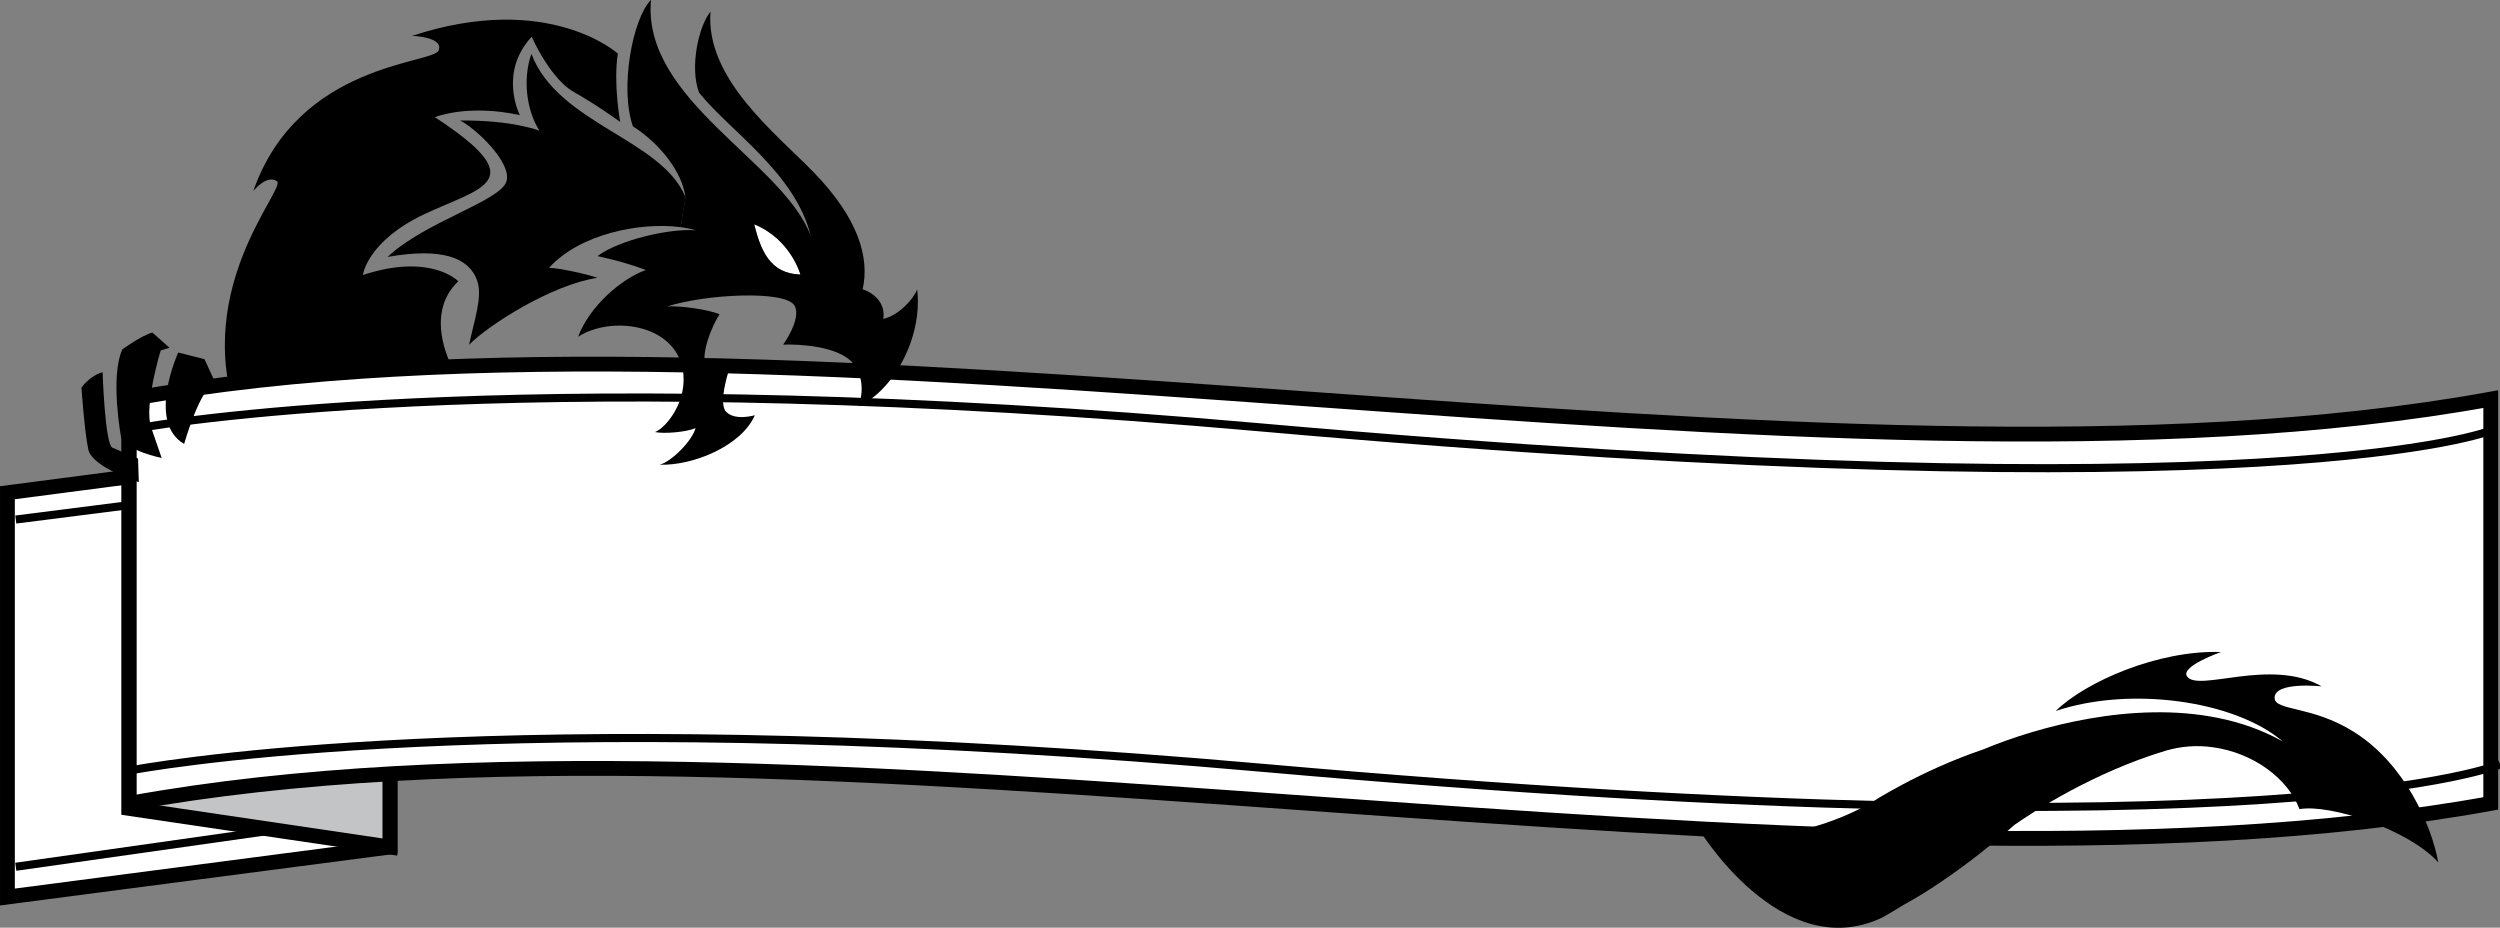 <?xml version="1.0" encoding="UTF-8" standalone="no"?>
<!-- Created with Inkscape (http://www.inkscape.org/) -->

<svg
   xmlns:dc="http://purl.org/dc/elements/1.1/"
   xmlns:cc="http://creativecommons.org/ns#"
   xmlns:rdf="http://www.w3.org/1999/02/22-rdf-syntax-ns#"
   xmlns:svg="http://www.w3.org/2000/svg"
   xmlns="http://www.w3.org/2000/svg"
   xmlns:sodipodi="http://sodipodi.sourceforge.net/DTD/sodipodi-0.dtd"
   xmlns:inkscape="http://www.inkscape.org/namespaces/inkscape"
   width="81.856mm"
   height="30.375mm"
   viewBox="0 0 81.856 30.375"
   version="1.1"
   id="svg4769"
   inkscape:version="0.92.3 (2405546, 2018-03-11)"
   sodipodi:docname="top-banner-dragon.svg">
  <rect x="0" y="0" width="81.856" height="30.375" fill="#808080" stroke="none"/>
  <defs
     id="defs4763">
    <clipPath
       id="clipPath1708"
       clipPathUnits="userSpaceOnUse">
      <path
         inkscape:connector-curvature="0"
         id="path1706"
         d="m 111.56,748.005 h 144 v 15.484 h -144 z" />
    </clipPath>
    <clipPath
       id="clipPath166"
       clipPathUnits="userSpaceOnUse">
      <path
         inkscape:connector-curvature="0"
         id="path164"
         d="M 0,0 H 612 V 792 H 0 Z" />
    </clipPath>
  </defs>
  <sodipodi:namedview
     id="base"
     pagecolor="#ffffff"
     bordercolor="#666666"
     borderopacity="1.0"
     inkscape:pageopacity="0.0"
     inkscape:pageshadow="2"
     inkscape:zoom="1.979899"
     inkscape:cx="307.87073"
     inkscape:cy="-61.460322"
     inkscape:document-units="mm"
     inkscape:current-layer="layer1"
     showgrid="false"
     inkscape:window-width="1920"
     inkscape:window-height="1017"
     inkscape:window-x="-8"
     inkscape:window-y="-8"
     inkscape:window-maximized="1" />
  <g
     inkscape:label="Layer 1"
     inkscape:groupmode="layer"
     id="layer1"
     transform="translate(-2.236,-1.429)">
    <g
       transform="matrix(0.353,0,0,-0.353,22.465,3.183)"
       id="g120">
      <path
         inkscape:connector-curvature="0"
         id="path122"
         style="fill:#000000;fill-opacity:1;fill-rule:nonzero;stroke:none"
         d="m 0,0 c -0.431,-2.8 0.22,-6.34 0.22,-6.34 0,0 -2.05,1.5 -4.29,2.77 -1.33,0.75 -2.46,2.42 -3.161,3.65 -0.479,0.85 -0.759,1.48 -0.759,1.48 -3.111,-3.34 -1.101,-7.27 -1.101,-7.27 -4.849,1.06 -7.88,-0.19 -7.88,-0.19 9.181,-6.01 4.301,-6.5 -1,-9.01 -5.29,-2.51 -5.679,-5.63 -5.679,-5.63 6.33,2.08 8.849,-0.58 8.849,-0.58 -3.409,-3.26 -0.369,-8.35 -0.369,-8.35 3.31,-6.34 11.51,-9.04 18.85,-10.15 7.269,-1.11 13.7,-0.67 13.7,-0.67 l -16.721,-5.2 -15.019,-3.79 c 0,0 -14.911,1.6 -20.39,14.22 -5.471,12.63 4.09,22.57 3.13,23.22 -0.91,0.62 -2.07,-0.76 -2.191,-0.91 4.161,11.91 16.691,11.78 17.191,13.04 0.51,1.27 -2.471,1.35 -2.471,1.35 C -6.42,5.81 0,0 0,0" />
    </g>
    <g
       transform="matrix(0.353,0,0,-0.353,61.468,26.111)"
       id="g136">
      <path
         inkscape:connector-curvature="0"
         id="path138"
         style="fill:#ffffff;fill-opacity:1;fill-rule:nonzero;stroke:none"
         d="m 0,0 c -0.004,-0.014 -0.015,-0.023 -0.019,-0.036 -0.088,-0.307 -0.036,-0.636 0.143,-0.901 0.218,-0.324 5.426,-7.942 12.223,-7.942 1.513,0 2.994,0.383 4.469,1.177 0.591,0.375 1.159,0.755 1.649,1.098 3.578,2.192 7.058,5.399 8.319,6.604 z" />
    </g>
    <g
       transform="matrix(0.353,0,0,-0.353,2.479,17.562)"
       id="g140">
      <path
         inkscape:connector-curvature="0"
         id="path142"
         style="fill:#ffffff;fill-opacity:1;fill-rule:nonzero;stroke:none"
         d="m 0,0 v -37.5 l 35.5,4.639 V 4.64 Z" />
    </g>
    <g
       transform="matrix(0.353,0,0,-0.353,2.479,17.562)"
       id="g144">
      <path
         inkscape:connector-curvature="0"
         id="path146"
         style="fill:none;stroke:#000000;stroke-width:1.375;stroke-linecap:butt;stroke-linejoin:miter;stroke-miterlimit:10;stroke-dasharray:none;stroke-opacity:1"
         d="m 0,0 v -37.5 l 35.5,4.639 v 37.5 z" />
    </g>
    <g
       transform="matrix(0.353,0,0,-0.353,2.753,29.809)"
       id="g148">
      <path
         inkscape:connector-curvature="0"
         id="path150"
         style="fill:none;stroke:#000000;stroke-width:0.75;stroke-linecap:butt;stroke-linejoin:miter;stroke-miterlimit:10;stroke-dasharray:none;stroke-opacity:1"
         d="M 0,0 34.724,4.925 M 0,32.207 34.724,36.625" />
    </g>
    <g
       transform="matrix(0.353,0,0,-0.353,15.002,15.925)"
       id="g152">
      <path
         inkscape:connector-curvature="0"
         id="path154"
         style="fill:#c3c4c6;fill-opacity:1;fill-rule:nonzero;stroke:none"
         d="m 0,0 -24.219,3.583 v -37.5 L 0,-37.5 Z" />
    </g>
    <g
       transform="matrix(0.353,0,0,-0.353,15.002,15.925)"
       id="g156">
      <path
         inkscape:connector-curvature="0"
         id="path158"
         style="fill:none;stroke:#000000;stroke-width:1.375;stroke-linecap:butt;stroke-linejoin:miter;stroke-miterlimit:10;stroke-dasharray:none;stroke-opacity:1"
         d="m 0,0 -24.219,3.583 v -37.5 L 0,-37.5 Z" />
    </g>
    <g
       transform="matrix(0.353,0,0,-0.353,-8.248,275.241)"
       id="g160">
      <g
         clip-path="url(#clipPath166)"
         id="g162">
        <g
           transform="translate(260.728,701.151)"
           id="g168">
          <path
             inkscape:connector-curvature="0"
             id="path170"
             style="fill:#ffffff;fill-opacity:1;fill-rule:nonzero;stroke:none"
             d="M 0,0 C -61.753,-11.25 -157.286,11.25 -219.039,0 V 37.5 C -157.286,48.75 -61.753,26.25 0,37.5 Z" />
        </g>
        <g
           transform="translate(260.728,701.151)"
           id="g172">
          <path
             inkscape:connector-curvature="0"
             id="path174"
             style="fill:none;stroke:#000000;stroke-width:1.375;stroke-linecap:butt;stroke-linejoin:miter;stroke-miterlimit:10;stroke-dasharray:none;stroke-opacity:1"
             d="M 0,0 C -61.753,-11.25 -157.286,11.25 -219.039,0 V 37.5 C -157.286,48.75 -61.753,26.25 0,37.5 Z" />
        </g>
        <g
           transform="translate(261.606,704.774)"
           id="g176">
          <path
             inkscape:connector-curvature="0"
             id="path178"
             style="fill:none;stroke:#000000;stroke-width:0.75;stroke-linecap:butt;stroke-linejoin:miter;stroke-miterlimit:10;stroke-dasharray:none;stroke-opacity:1"
             d="m 0,0 c 0,0 -20.5,-8.666 -114.666,-0.333 -66.51,5.886 -99.718,0.727 -104.856,-0.173 M -0.878,30.955 c 0,0 -19.872,-8.038 -114.038,0.295 -66.51,5.886 -99.718,0.726 -104.856,-0.173" />
        </g>
      </g>
    </g>
    <g
       transform="matrix(0.353,0,0,-0.353,26.93,8.774)"
       id="g220">
      <path
         inkscape:connector-curvature="0"
         id="path222"
         style="fill:#ffffff;fill-opacity:1;fill-rule:nonzero;stroke:none"
         d="M 0,0 C 3.391,-1.37 4.29,-4.66 4.29,-4.66 1.441,-4.58 0.601,-2.38 0,0" />
    </g>
    <g
       transform="matrix(0.353,0,0,-0.353,82.072,29.666)"
       id="g224">
      <path
         inkscape:connector-curvature="0"
         id="path226"
         style="fill:#000000;fill-opacity:1;fill-rule:nonzero;stroke:none"
         d="m 0,0 c -0.64,3.468 -3.087,9.124 -7.827,12.106 -3.917,2.459 -7.339,1.927 -7.355,3.149 -0.029,1.554 4.362,1.073 4.362,1.073 -4.735,2.712 -11.527,-0.607 -12.498,0.946 -0.573,0.931 3.161,2.238 3.161,2.238 -5.776,0.212 -12.592,-2.765 -15.326,-5.466 6.89,2.313 16.593,0.983 21.05,-2.825 -1.887,1.06 -3.933,1.768 -6.033,2.188 -7.819,1.572 -16.523,-0.755 -21.763,-2.935 C -48.143,8.471 -52.654,5.513 -52.654,5.513 -56.558,3.244 -63.768,1.129 -68.657,3.198 l -0.001,-0.01 c 0,0 7.654,-12.749 17.059,-8.314 0.691,0.384 1.352,0.78 1.973,1.168 5.134,2.785 10.304,7.431 10.304,7.431 1.798,1.257 7.334,4.862 13.999,6.876 1.485,0.443 2.992,0.535 4.424,0.329 3.717,-0.505 6.957,-2.888 8.02,-5.737 C -10.009,5.441 -2.734,3.037 0,0" />
    </g>
    <g
       transform="matrix(0.353,0,0,-0.353,28.444,10.418)"
       id="g228">
      <path
         inkscape:connector-curvature="0"
         id="path230"
         style="fill:#000000;fill-opacity:1;fill-rule:nonzero;stroke:none"
         d="M 0,0 C 0,0 -0.899,3.29 -4.29,4.66 -3.689,2.28 -2.85,0.08 0,0 m -10.92,-8.8 c -0.79,4.26 -6.67,4.99 -9.699,3.03 1.05,2.82 4,5.38 6.279,6.19 -1.3,0.5 -2.83,0.93 -4.479,1.29 1.939,1.48 6.71,2.6 9.13,2.39 -0.441,0.13 -0.92,0.23 -1.441,0.3 l 0.46,2.77 c -0.269,2.32 -2.37,4.98 -4.87,6.58 -1.239,3.55 -0.029,10.01 1.681,11.73 C -14.72,16.19 -1.6,10.45 0.95,3.6 -0.489,9.45 -6.56,13.31 -9.399,16.87 -10.3,19.21 -9.43,23.08 -8.34,24.39 -8.84,18.16 -2.26,13.08 1.23,9.48 5.351,5.25 6.44,1.58 5.771,-1.37 6.69,-1.65 7.94,-2.59 7.681,-4.11 c 1.359,0.27 2.79,1.78 3.149,2.73 0.53,-4.66 -2.35,-9.47 -5.439,-10.84 0,0 0.889,2.18 -0.46,3.92 -1.321,1.71 -5.21,1.85 -6.531,1.8 0,0 1.691,2.34 1.08,3.57 -0.74,1.53 -8.379,1.1 -11.83,-0.03 1.17,0.09 3.911,-0.3 4.85,-0.73 -0.56,-0.78 -2.06,-4.09 -1.079,-5.13 0.829,-0.89 2,0.43 2.149,0.6 -0.11,-0.32 -1.259,-3.66 -0.469,-4.5 0.82,-0.88 2.67,-0.33 2.67,-0.33 -1.231,-2.84 -5.72,-4.69 -8.821,-4.59 1.12,0.31 3.01,2.22 3.321,3.4 -0.831,-0.38 -2.951,-0.55 -3.76,-0.37 1.01,0.38 3.099,2.89 2.569,5.81" />
    </g>
    <g
       transform="matrix(0.353,0,0,-0.353,18.82,7.363)"
       id="g232">
      <path
         inkscape:connector-curvature="0"
         id="path234"
         style="fill:#000000;fill-opacity:1;fill-rule:nonzero;stroke:none"
         d="M 0,0 C 0.51,1.8 -2.99,5.01 -4.311,5.63 0.63,5.68 3.06,4.68 3.06,4.68 1.83,6.61 1.5,9.53 2.31,11.81 4.8,5.28 14.39,3.94 16.609,-1.49 l -0.46,-2.77 C 12.359,-3.77 6.77,-4.9 3.95,-8.03 4.93,-8.06 7.46,-8.61 8.439,-8.96 4.17,-9.6 -1.71,-13.36 -3.471,-15.17 c 0.521,2.44 1.271,4.49 0.741,5.98 -0.75,2.1 -3.25,3.06 -8.3,2.17 C -7.54,-3.73 -0.53,-1.84 0,0" />
    </g>
    <g
       transform="matrix(0.353,0,0,-0.353,8.932,13.19)"
       id="g236">
      <path
         inkscape:connector-curvature="0"
         id="path238"
         style="fill:#000000;fill-opacity:1;fill-rule:nonzero;stroke:none"
         d="M 0,0 1.019,-2.22 C -0.35,-2.45 -1.89,-7.86 -1.89,-7.86 -5.38,-5.84 -2.44,0.62 -2.44,0.62 Z" />
    </g>
    <g
       transform="matrix(0.353,0,0,-0.353,6.244,12.865)"
       id="g240">
      <path
         inkscape:connector-curvature="0"
         id="path242"
         style="fill:#000000;fill-opacity:1;fill-rule:nonzero;stroke:none"
         d="M 0,0 C 0,0 1.82,1.31 2.78,1.55 L 4.37,0.14 3.55,-0.11 c 0,0 -1.529,-5 -0.91,-7.07 l 1,-2.9 c 0,0 -3.26,0.65 -3.76,1.9 0,0 -1.05,5.63 0.12,8.18" />
    </g>
    <g
       transform="matrix(0.353,0,0,-0.353,5.595,13.613)"
       id="g244">
      <path
         inkscape:connector-curvature="0"
         id="path246"
         style="fill:#000000;fill-opacity:1;fill-rule:nonzero;stroke:none"
         d="m 0,0 c 0,0 0.21,-6.42 0.87,-6.99 l 2.42,-1.03 0.07,-2.19 c 0,0 -4.32,1.37 -4.68,3.02 -0.36,1.65 -0.64,5.75 -0.64,5.75 0,0 0.72,1.07 1.96,1.44" />
    </g>
  </g>
</svg>
